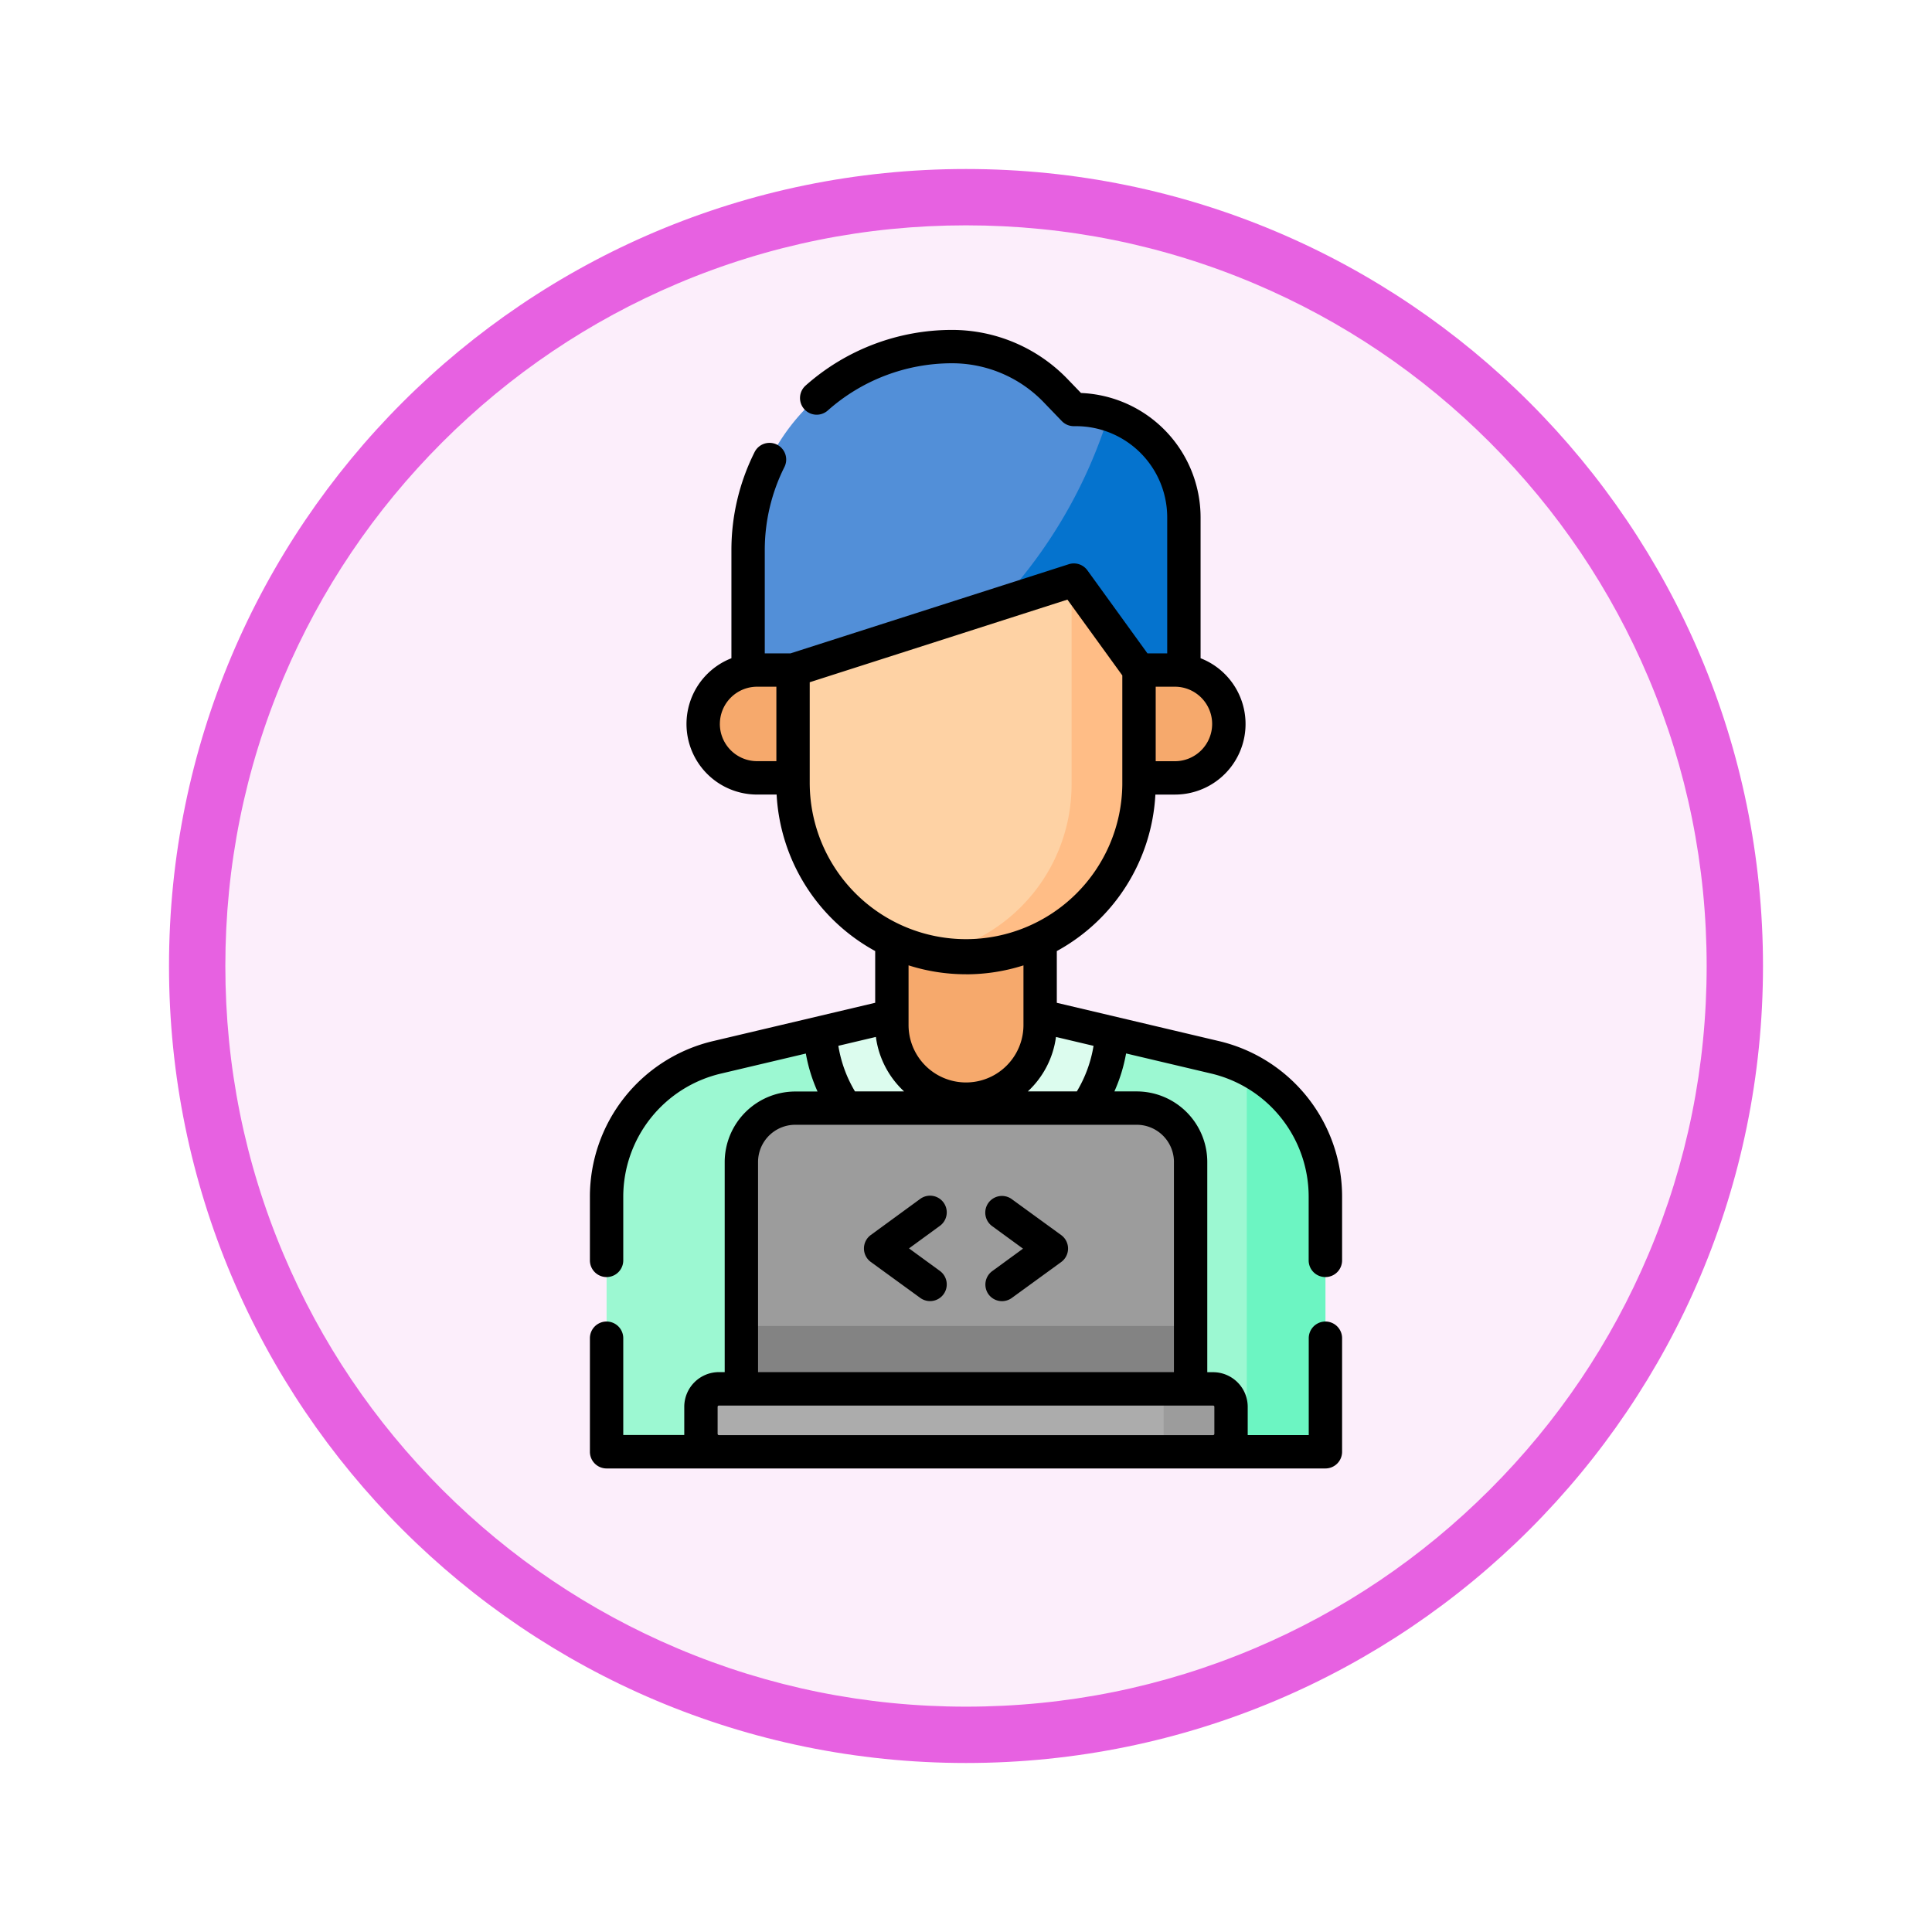 <svg xmlns="http://www.w3.org/2000/svg" xmlns:xlink="http://www.w3.org/1999/xlink" width="102.884" height="102.884" viewBox="0 0 102.884 102.884">
  <defs>
    <filter id="Trazado_904820" x="0" y="0" width="102.884" height="102.884" filterUnits="userSpaceOnUse">
      <feOffset dy="3" input="SourceAlpha"/>
      <feGaussianBlur stdDeviation="3" result="blur"/>
      <feFlood flood-opacity="0.161"/>
      <feComposite operator="in" in2="blur"/>
      <feComposite in="SourceGraphic"/>
    </filter>
  </defs>
  <g id="Grupo_1235119" data-name="Grupo 1235119" transform="translate(-171 -6122.228)">
    <g id="Grupo_1226551" data-name="Grupo 1226551" transform="translate(180 6128.228)">
      <g id="Grupo_1225716" data-name="Grupo 1225716" transform="translate(0 0)">
        <g id="Grupo_1211534" data-name="Grupo 1211534">
          <g id="Grupo_1173585" data-name="Grupo 1173585">
            <g id="Grupo_1173428" data-name="Grupo 1173428">
              <g id="Grupo_1171958" data-name="Grupo 1171958">
                <g id="Grupo_1167341" data-name="Grupo 1167341">
                  <g id="Grupo_1166792" data-name="Grupo 1166792">
                    <g transform="matrix(1, 0, 0, 1, -9, -6)" filter="url(#Trazado_904820)">
                      <g id="Trazado_904820-2" data-name="Trazado 904820" transform="translate(9 6)" fill="#fceefb">
                        <path d="M 42.442 83.384 C 36.914 83.384 31.552 82.302 26.506 80.167 C 21.631 78.105 17.252 75.153 13.492 71.392 C 9.731 67.632 6.779 63.253 4.717 58.378 C 2.582 53.331 1.5 47.97 1.5 42.442 C 1.5 36.914 2.582 31.552 4.717 26.506 C 6.779 21.631 9.731 17.252 13.492 13.492 C 17.252 9.731 21.631 6.779 26.506 4.717 C 31.552 2.582 36.914 1.5 42.442 1.5 C 47.97 1.5 53.331 2.582 58.378 4.717 C 63.253 6.779 67.632 9.731 71.392 13.492 C 75.153 17.252 78.105 21.631 80.167 26.506 C 82.301 31.552 83.384 36.914 83.384 42.442 C 83.384 47.97 82.301 53.331 80.167 58.378 C 78.105 63.253 75.153 67.632 71.392 71.392 C 67.632 75.153 63.253 78.105 58.378 80.167 C 53.331 82.302 47.97 83.384 42.442 83.384 Z" stroke="none"/>
                        <path d="M 42.442 3 C 37.116 3 31.951 4.042 27.09 6.098 C 22.394 8.085 18.176 10.929 14.552 14.552 C 10.929 18.176 8.085 22.394 6.098 27.09 C 4.042 31.951 3 37.116 3 42.442 C 3 47.768 4.042 52.933 6.098 57.794 C 8.085 62.49 10.929 66.708 14.552 70.332 C 18.176 73.955 22.394 76.799 27.09 78.785 C 31.951 80.841 37.116 81.884 42.442 81.884 C 47.768 81.884 52.933 80.841 57.794 78.785 C 62.49 76.799 66.708 73.955 70.331 70.332 C 73.955 66.708 76.799 62.49 78.785 57.794 C 80.841 52.933 81.884 47.768 81.884 42.442 C 81.884 37.116 80.841 31.951 78.785 27.09 C 76.799 22.394 73.955 18.176 70.331 14.552 C 66.708 10.929 62.49 8.085 57.794 6.098 C 52.933 4.042 47.768 3 42.442 3 M 42.442 1.52587890625e-05 C 65.882 1.52587890625e-05 84.884 19.002 84.884 42.442 C 84.884 65.882 65.882 84.884 42.442 84.884 C 19.002 84.884 0 65.882 0 42.442 C 0 19.002 19.002 1.52587890625e-05 42.442 1.52587890625e-05 Z" stroke="none" fill="#e761e1"/>
                      </g>
                    </g>
                  </g>
                </g>
              </g>
            </g>
          </g>
        </g>
      </g>
    </g>
    <g id="ingeniero-de-software_7_" data-name="ingeniero-de-software (7)" transform="translate(115.544 6139.797)">
      <g id="Grupo_1235117" data-name="Grupo 1235117" transform="translate(87.759 0.888)">
        <path id="Trazado_1236082" data-name="Trazado 1236082" d="M94.374,318.175v13.56h38.279v-13.56a7.656,7.656,0,0,0-5.9-7.451l-9.3-2.2h-7.9l-9.3,2.2a7.656,7.656,0,0,0-5.9,7.451Z" transform="translate(-94.374 -272.881)" fill="#9cf8d2"/>
        <path id="Trazado_1236083" data-name="Trazado 1236083" d="M382.27,332.367v20.384h4.187v-13.56A7.656,7.656,0,0,0,382.27,332.367Z" transform="translate(-348.178 -293.897)" fill="#6cf5c2"/>
        <path id="Trazado_1236084" data-name="Trazado 1236084" d="M198.2,316.783a7.785,7.785,0,0,0,7.763-7.352l-3.816-.9h-7.9l-3.816.9A7.785,7.785,0,0,0,198.2,316.783Z" transform="translate(-179.063 -272.882)" fill="#dcfcee"/>
        <path id="Trazado_1236085" data-name="Trazado 1236085" d="M226.612,281.786a3.947,3.947,0,0,1-3.947-3.947v-4.665h7.9v4.665A3.948,3.948,0,0,1,226.612,281.786Z" transform="translate(-207.473 -241.713)" fill="#f6a96c"/>
        <path id="Trazado_1236086" data-name="Trazado 1236086" d="M187.428,132.653a9.211,9.211,0,0,1-9.211-9.211V112.557h18.422v10.886A9.211,9.211,0,0,1,187.428,132.653Z" transform="translate(-168.288 -100.116)" fill="#fed2a4"/>
        <path id="Trazado_1236087" data-name="Trazado 1236087" d="M248.264,112.557v10.886a9.213,9.213,0,0,1-7.417,9.035,9.212,9.212,0,0,0,11.005-9.035V112.557Z" transform="translate(-223.503 -100.116)" fill="#ffbd86"/>
        <path id="Trazado_1236088" data-name="Trazado 1236088" d="M168.877,7.5a7.656,7.656,0,0,1,5.511,2.342l.972,1.008h.12a5.742,5.742,0,0,1,5.742,5.742v9.091h-2.392v-.957l-3.469-4.792-14.953,4.792v.957h-2.392v-7.32A10.862,10.862,0,0,1,168.877,7.5Z" transform="translate(-150.479 -7.5)" fill="#528fd8"/>
        <path id="Trazado_1236089" data-name="Trazado 1236089" d="M276.494,38.072a26.15,26.15,0,0,1-5.875,10.1l4.011-1.285,3.469,4.792v.957h2.392V43.543A5.744,5.744,0,0,0,276.494,38.072Z" transform="translate(-249.748 -34.452)" fill="#0573ce"/>
        <g id="Grupo_1235116" data-name="Grupo 1235116" transform="translate(5.144 17.225)">
          <path id="Trazado_1236090" data-name="Trazado 1236090" d="M335.7,158.7h-1.914v-5.742H335.7a2.871,2.871,0,0,1,0,5.742Z" transform="translate(-310.576 -152.963)" fill="#f6a96c"/>
          <path id="Trazado_1236091" data-name="Trazado 1236091" d="M140.682,158.7H142.6v-5.742h-1.914a2.871,2.871,0,1,0,0,5.742Z" transform="translate(-137.811 -152.963)" fill="#f6a96c"/>
        </g>
      </g>
      <path id="Trazado_1236092" data-name="Trazado 1236092" d="M178.908,364.9H154.984V352.816a2.871,2.871,0,0,1,2.871-2.871h18.182a2.871,2.871,0,0,1,2.871,2.871V364.9Z" transform="translate(-60.048 -308.505)" fill="#9c9c9c"/>
      <path id="Trazado_1236093" data-name="Trazado 1236093" d="M154.984,447.931h23.924v3.349H154.984Z" transform="translate(-60.048 -394.888)" fill="#838383"/>
      <path id="Trazado_1236094" data-name="Trazado 1236094" d="M136.8,477.173v1.435a.957.957,0,0,0,.957.957h26.317a.957.957,0,0,0,.957-.957v-1.435a.957.957,0,0,0-.957-.957H137.758A.957.957,0,0,0,136.8,477.173Z" transform="translate(-44.018 -419.824)" fill="#acacac"/>
      <path id="Trazado_1236095" data-name="Trazado 1236095" d="M340.4,476.215h-3.589a.957.957,0,0,1,.957.957v1.435a.957.957,0,0,1-.957.957H340.4a.957.957,0,0,0,.957-.957v-1.435A.957.957,0,0,0,340.4,476.215Z" transform="translate(-220.345 -419.823)" fill="#9c9c9c"/>
      <g id="Grupo_1235118" data-name="Grupo 1235118" transform="translate(86.87 0)">
        <path id="Trazado_1236096" data-name="Trazado 1236096" d="M126.038,50.438a.888.888,0,0,0,.888-.888V46.182a8.512,8.512,0,0,0-6.58-8.315l-8.612-2.034V33.078a10.112,10.112,0,0,0,5.249-8.334h1.04a3.758,3.758,0,0,0,1.367-7.26v-7.5a6.638,6.638,0,0,0-6.368-6.625l-.715-.742A8.545,8.545,0,0,0,106.157,0a11.733,11.733,0,0,0-7.8,2.963.888.888,0,1,0,1.18,1.328,9.958,9.958,0,0,1,6.62-2.515,6.77,6.77,0,0,1,4.872,2.07L112,4.854a.888.888,0,0,0,.639.272h.12a4.859,4.859,0,0,1,4.854,4.854v7.246h-1.051l-3.2-4.424a.889.889,0,0,0-.99-.325L97.548,17.226H96.182V11.751A9.865,9.865,0,0,1,97.229,7.3a.888.888,0,0,0-1.589-.794,11.624,11.624,0,0,0-1.234,5.245v5.733a3.758,3.758,0,0,0,1.367,7.259h1.04a10.112,10.112,0,0,0,5.249,8.334v2.755L93.45,37.867a8.512,8.512,0,0,0-6.58,8.315v3.368a.888.888,0,1,0,1.776,0V46.182A6.742,6.742,0,0,1,93.858,39.6l4.511-1.065a8.616,8.616,0,0,0,.623,2.022H97.807a3.763,3.763,0,0,0-3.759,3.759V55.5H93.74a1.847,1.847,0,0,0-1.845,1.845v1.435c0,.023,0,.046,0,.069H88.646V53.694a.888.888,0,1,0-1.776,0v6.048a.888.888,0,0,0,.888.888h38.28a.888.888,0,0,0,.888-.888V53.694a.888.888,0,1,0-1.776,0v5.16H121.9c0-.023,0-.046,0-.069V57.349a1.847,1.847,0,0,0-1.845-1.845h-.308V44.311a3.763,3.763,0,0,0-3.759-3.759H114.8a8.609,8.609,0,0,0,.623-2.022l4.511,1.065a6.742,6.742,0,0,1,5.212,6.587V49.55a.888.888,0,0,0,.888.888Zm-6.032-29.453a1.985,1.985,0,0,1-1.983,1.983H117V19h1.026A1.985,1.985,0,0,1,120.006,20.984Zm-26.215,0A1.985,1.985,0,0,1,95.773,19H96.8v3.965H95.773A1.985,1.985,0,0,1,93.79,20.984Zm4.785,3.23V18.762l13.723-4.4,2.923,4.037v5.813a8.323,8.323,0,0,1-16.645,0Zm8.323,10.1a10.06,10.06,0,0,0,3.059-.475v3.175a3.059,3.059,0,0,1-6.119,0V33.838A10.06,10.06,0,0,0,106.9,34.313Zm-6.8,3.808,2-.473a4.827,4.827,0,0,0,1.5,2.9h-2.614A6.852,6.852,0,0,1,100.1,38.121Zm20.025,19.228v1.435a.069.069,0,0,1-.069.069H93.74a.069.069,0,0,1-.069-.069V57.349a.069.069,0,0,1,.069-.069h26.317A.069.069,0,0,1,120.125,57.349Zm-2.153-13.039V55.5H95.824V44.311a1.985,1.985,0,0,1,1.983-1.983h18.182A1.985,1.985,0,0,1,117.972,44.311ZM112.8,40.552H110.19a4.828,4.828,0,0,0,1.5-2.9l2,.473A6.851,6.851,0,0,1,112.8,40.552Z" transform="translate(-86.87 0)"/>
        <path id="Trazado_1236097" data-name="Trazado 1236097" d="M264.832,394.656a.888.888,0,0,0,1.241.2l2.632-1.914a.888.888,0,0,0,0-1.436l-2.632-1.914a.888.888,0,1,0-1.045,1.437l1.644,1.2-1.644,1.2A.888.888,0,0,0,264.832,394.656Z" transform="translate(-243.608 -343.304)"/>
        <path id="Trazado_1236098" data-name="Trazado 1236098" d="M210.48,392.937l2.632,1.914a.888.888,0,1,0,1.045-1.437l-1.644-1.2,1.644-1.2a.888.888,0,1,0-1.045-1.437L210.48,391.5a.888.888,0,0,0,0,1.437Z" transform="translate(-195.52 -343.303)"/>
      </g>
    </g>
  </g>
</svg>
